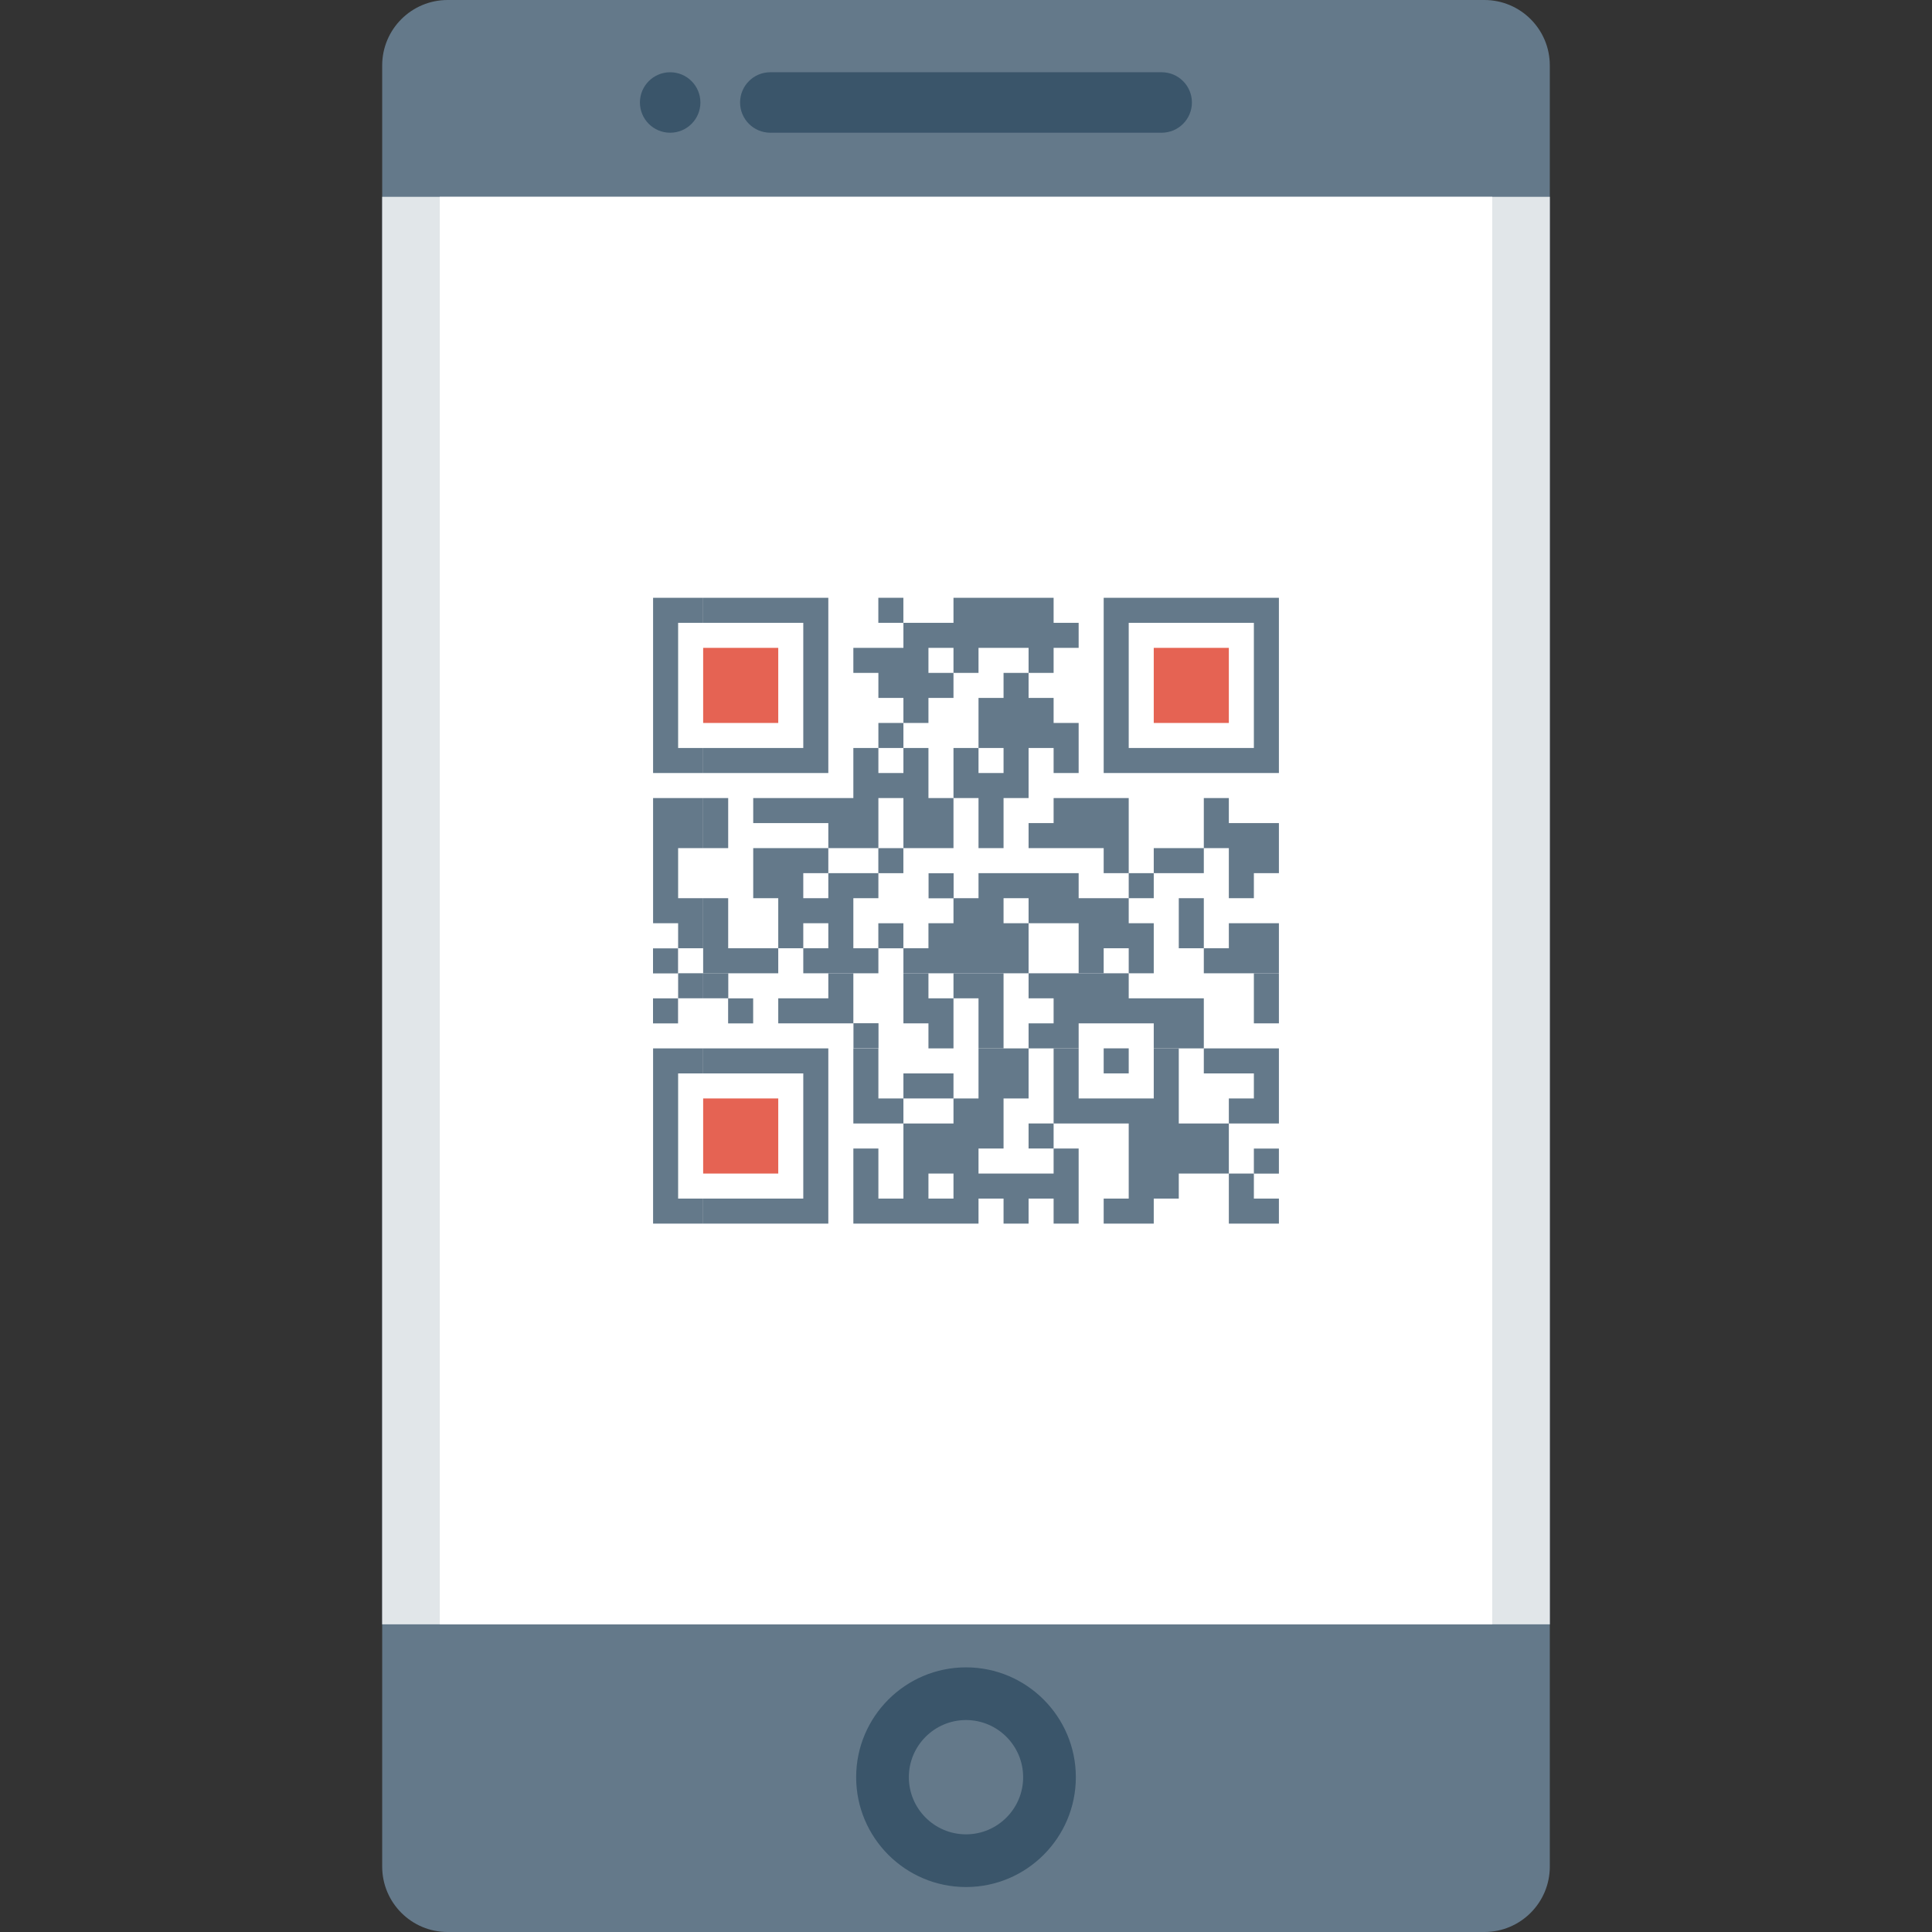 <?xml version="1.0" encoding="iso-8859-1"?>
<!-- Generator: Adobe Illustrator 19.0.0, SVG Export Plug-In . SVG Version: 6.00 Build 0)  -->
<svg xmlns="http://www.w3.org/2000/svg" xmlns:xlink="http://www.w3.org/1999/xlink" version="1.1" id="Capa_1" x="0px" y="0px" viewBox="0 0 409.6 409.6" style="enable-background:new 0 0 409.6 409.6;" xml:space="preserve">
<rect x="0" y="0" width="409.6" height="409.6" fill="#333333" stroke="none"/>
<path style="fill:#64798A;" d="M314.698,0H94.901c-7.663,0-13.875,6.212-13.875,13.875v381.85c0,7.663,6.212,13.875,13.875,13.875  h219.797c7.664,0,13.875-6.212,13.875-13.875V13.875C328.574,6.212,322.362,0,314.698,0z"/>
<rect x="81.024" y="41.728" style="fill:#E1E6E9;" width="247.552" height="302.643"/>
<rect x="93.235" y="41.728" style="fill:#FFFFFF;" width="223.13" height="302.643"/>
<path style="fill:#3A556A;" d="M204.8,400.068c-12.844,0-23.287-10.447-23.287-23.287c0-12.84,10.444-23.287,23.287-23.287  s23.287,10.447,23.287,23.287C228.087,389.62,217.644,400.068,204.8,400.068z M204.8,364.664c-6.684,0-12.116,5.436-12.116,12.116  c0,6.68,5.433,12.116,12.116,12.116c6.684,0,12.116-5.436,12.116-12.116C216.916,370.1,211.484,364.664,204.8,364.664z"/>
<g>
	<polygon style="fill:#64798A;" points="138.46,126.738 138.46,132.045 138.46,137.352 138.46,142.659 138.46,147.966    138.46,153.273 138.46,153.274 138.46,158.581 138.46,163.888 143.768,163.888 149.074,163.888 149.074,158.581 143.768,158.581    143.768,153.274 143.768,153.273 143.768,147.966 143.768,142.659 143.768,137.352 143.768,132.045 149.074,132.045    149.074,126.738 143.768,126.738  "/>
	<rect x="186.214" y="126.735" style="fill:#64798A;" width="5.309" height="5.309"/>
	<path style="fill:#64798A;" d="M265.832,126.738h-5.307h-5.307l0,0h-5.307h-5.307h-5.307l0,0h-5.307v5.307v5.307v5.307v5.307v5.307   v0v5.307v5.307h5.307l0,0h5.307h5.307h5.307l0,0h5.307h5.307h5.307v-5.307v-5.307v0v-5.307v-5.307v-5.307v-5.307v-5.307H265.832z    M265.832,137.352v5.307v5.307v5.307v0v5.307h-5.307h-5.307l0,0h-5.307h-5.307h-5.307v-5.307v0v-5.307v-5.307v-5.307v-5.307h5.307   h5.307h5.307l0,0h5.307h5.307V137.352z"/>
</g>
<polygon style="fill:#E56353;" points="255.218,137.352 249.911,137.352 244.604,137.352 244.604,142.659 244.604,147.966   244.604,153.274 249.911,153.274 255.218,153.274 255.218,153.274 260.525,153.274 260.525,147.966 260.525,142.659   260.525,137.352 "/>
<polygon style="fill:#64798A;" points="212.761,147.966 207.454,147.966 207.454,153.273 207.454,153.274 207.454,158.581   212.761,158.581 212.761,163.888 207.454,163.888 207.454,158.581 202.146,158.581 202.146,163.888 202.146,169.195   207.454,169.195 207.454,174.502 207.454,179.809 212.761,179.809 212.761,174.502 212.761,169.195 218.068,169.195   218.068,163.888 218.068,158.581 223.375,158.581 223.375,163.888 228.682,163.888 228.682,158.581 228.682,153.273   223.375,153.273 223.375,147.966 218.068,147.966 218.068,142.659 212.761,142.659 "/>
<polygon style="fill:#E56353;" points="159.689,153.274 164.996,153.274 164.996,147.966 164.996,142.659 164.996,137.352   159.689,137.352 154.382,137.352 149.075,137.352 149.075,142.659 149.075,147.966 149.075,153.274 154.382,153.274 "/>
<g>
	<polygon style="fill:#64798A;" points="191.532,153.274 196.839,153.274 196.839,147.966 202.146,147.966 202.146,142.659    196.839,142.659 196.839,137.352 202.146,137.352 202.146,142.659 207.454,142.659 207.454,137.352 212.761,137.352    218.068,137.352 218.068,142.659 223.375,142.659 223.375,137.352 228.682,137.352 228.682,132.045 223.375,132.045    223.375,126.738 218.068,126.738 212.761,126.738 207.454,126.738 202.146,126.738 202.146,132.045 196.839,132.045    191.532,132.045 191.532,137.352 186.225,137.352 180.918,137.352 180.918,142.659 186.225,142.659 186.225,147.966    191.532,147.966 191.532,153.273 186.225,153.273 186.225,158.581 191.532,158.581  "/>
	<polygon style="fill:#64798A;" points="159.689,163.888 164.996,163.888 170.303,163.888 175.611,163.888 175.611,158.581    175.611,153.274 175.611,153.273 175.611,147.966 175.611,142.659 175.611,137.352 175.611,132.045 175.611,126.738    170.303,126.738 164.996,126.738 159.689,126.738 154.382,126.738 149.075,126.738 149.075,132.045 154.382,132.045    159.689,132.045 164.996,132.045 170.303,132.045 170.303,137.352 170.303,142.659 170.303,147.966 170.303,153.273    170.303,153.274 170.303,158.581 164.996,158.581 159.689,158.581 154.382,158.581 149.075,158.581 149.075,163.888    154.382,163.888  "/>
	<polygon style="fill:#64798A;" points="138.46,169.195 138.46,174.502 138.46,179.809 138.46,185.117 138.46,190.424    138.46,195.731 143.768,195.731 143.768,201.038 149.074,201.038 149.074,195.731 149.074,190.424 143.768,190.424    143.768,185.117 143.768,179.809 149.074,179.809 149.074,174.502 149.074,169.195 143.768,169.195  "/>
	<polygon style="fill:#64798A;" points="154.382,174.502 154.382,169.195 149.075,169.195 149.075,174.502 149.075,179.809    154.382,179.809  "/>
	<polygon style="fill:#64798A;" points="186.225,179.809 186.225,174.502 186.225,169.195 191.532,169.195 191.532,174.502    191.532,179.809 196.839,179.809 202.146,179.809 202.146,174.502 202.146,169.195 196.839,169.195 196.839,163.888    196.839,158.581 191.532,158.581 191.532,163.888 186.225,163.888 186.225,158.581 180.918,158.581 180.918,163.888    180.918,169.195 175.611,169.195 170.303,169.195 164.996,169.195 159.689,169.195 159.689,174.502 164.996,174.502    170.303,174.502 175.611,174.502 175.611,179.809 180.918,179.809  "/>
	<polygon style="fill:#64798A;" points="260.525,174.502 260.525,169.195 255.218,169.195 255.218,174.502 255.218,179.809    249.911,179.809 244.604,179.809 244.604,185.117 249.911,185.117 255.218,185.117 255.218,179.809 260.525,179.809    260.525,185.117 260.525,190.424 265.832,190.424 265.832,185.117 271.14,185.117 271.14,179.809 271.14,174.502 265.832,174.502     "/>
	<rect x="186.214" y="179.814" style="fill:#64798A;" width="5.309" height="5.309"/>
	<polygon style="fill:#64798A;" points="239.297,179.809 239.297,174.502 239.297,169.195 233.989,169.195 228.682,169.195    223.375,169.195 223.375,174.502 218.068,174.502 218.068,179.809 223.375,179.809 228.682,179.809 233.989,179.809    233.989,185.117 239.297,185.117 239.297,190.424 233.989,190.424 228.682,190.424 228.682,185.117 223.375,185.117    218.068,185.117 212.761,185.117 207.454,185.117 207.454,190.424 202.146,190.424 202.146,195.731 196.839,195.731    196.839,201.038 191.532,201.038 191.532,206.345 196.839,206.345 202.146,206.345 207.454,206.345 212.761,206.345    218.068,206.345 218.068,201.038 218.068,195.731 212.761,195.731 212.761,190.424 218.068,190.424 218.068,195.731    223.375,195.731 228.682,195.731 228.682,201.038 228.682,206.345 233.989,206.345 233.989,201.038 239.297,201.038    239.297,206.345 244.604,206.345 244.604,201.038 244.604,195.731 239.297,195.731 239.297,190.424 244.604,190.424    244.604,185.117 239.297,185.117  "/>
	<rect x="196.864" y="185.139" style="fill:#64798A;" width="5.309" height="5.309"/>
	<polygon style="fill:#64798A;" points="180.918,195.731 180.918,190.424 186.225,190.424 186.225,185.117 180.918,185.117    175.611,185.117 175.611,190.424 170.303,190.424 170.303,185.117 175.611,185.117 175.611,179.809 170.303,179.809    164.996,179.809 159.689,179.809 159.689,185.117 159.689,190.424 164.996,190.424 164.996,195.731 164.996,201.038    170.303,201.038 170.303,195.731 175.611,195.731 175.611,201.038 170.303,201.038 170.303,206.345 175.611,206.345    180.918,206.345 186.225,206.345 186.225,201.038 180.918,201.038  "/>
	<rect x="186.214" y="195.738" style="fill:#64798A;" width="5.309" height="5.309"/>
	<polygon style="fill:#64798A;" points="260.525,195.731 260.525,201.038 255.218,201.038 255.218,195.731 255.218,190.424    249.911,190.424 249.911,195.731 249.911,201.038 255.218,201.038 255.218,206.345 260.525,206.345 265.832,206.345    271.14,206.345 271.14,201.038 271.14,195.731 265.832,195.731  "/>
	<rect x="138.445" y="201.062" style="fill:#64798A;" width="5.309" height="5.309"/>
	<polygon style="fill:#64798A;" points="154.382,201.038 154.382,195.731 154.382,190.424 149.075,190.424 149.075,195.731    149.075,201.038 149.075,206.345 154.382,206.345 159.689,206.345 164.996,206.345 164.996,201.038 159.689,201.038  "/>
	<rect x="143.77" y="206.336" style="fill:#64798A;" width="5.309" height="5.309"/>
	<rect x="149.094" y="206.336" style="fill:#64798A;" width="5.309" height="5.309"/>
	<polygon style="fill:#64798A;" points="191.532,206.345 191.532,211.652 191.532,216.96 196.839,216.96 196.839,222.267    202.146,222.267 202.146,216.96 202.146,211.652 196.839,211.652 196.839,206.345  "/>
	<polygon style="fill:#64798A;" points="265.832,211.652 265.832,216.96 271.14,216.96 271.14,211.652 271.14,206.345    265.832,206.345  "/>
	<rect x="138.445" y="211.661" style="fill:#64798A;" width="5.309" height="5.309"/>
	<rect x="154.368" y="211.661" style="fill:#64798A;" width="5.309" height="5.309"/>
	<polygon style="fill:#64798A;" points="180.918,211.652 180.918,206.345 175.611,206.345 175.611,211.652 170.303,211.652    164.996,211.652 164.996,216.96 170.303,216.96 175.611,216.96 180.918,216.96  "/>
	<polygon style="fill:#64798A;" points="207.454,216.96 207.454,222.267 212.761,222.267 212.761,216.96 212.761,211.652    212.761,206.345 207.454,206.345 202.146,206.345 202.146,211.652 207.454,211.652  "/>
	<rect x="180.941" y="216.934" style="fill:#64798A;" width="5.309" height="5.309"/>
	<polygon style="fill:#64798A;" points="218.068,216.96 218.068,222.267 223.375,222.267 228.682,222.267 228.682,216.96    233.989,216.96 239.297,216.96 239.297,216.96 244.604,216.96 244.604,222.267 249.911,222.267 255.218,222.267 255.218,216.96    255.218,211.652 249.911,211.652 244.604,211.652 239.297,211.652 239.297,206.345 233.989,206.345 228.682,206.345    223.375,206.345 218.068,206.345 218.068,211.652 223.375,211.652 223.375,216.96  "/>
	<polygon style="fill:#64798A;" points="138.46,222.267 138.46,227.574 138.46,232.881 138.46,238.188 138.46,243.495    138.46,248.803 138.46,254.11 138.46,259.417 143.768,259.417 149.074,259.417 149.074,254.11 143.768,254.11 143.768,248.803    143.768,243.495 143.768,238.188 143.768,232.881 143.768,227.574 149.074,227.574 149.074,222.267 143.768,222.267  "/>
	<polygon style="fill:#64798A;" points="164.996,222.267 159.689,222.267 154.382,222.267 149.075,222.267 149.075,227.574    154.382,227.574 159.689,227.574 164.996,227.574 170.303,227.574 170.303,232.881 170.303,238.188 170.303,243.495    170.303,248.803 170.303,254.11 164.996,254.11 159.689,254.11 154.382,254.11 149.075,254.11 149.075,259.417 154.382,259.417    159.689,259.417 164.996,259.417 170.303,259.417 175.611,259.417 175.611,254.11 175.611,248.803 175.611,243.495    175.611,238.188 175.611,232.881 175.611,227.574 175.611,222.267 170.303,222.267  "/>
	<rect x="233.989" y="222.259" style="fill:#64798A;" width="5.309" height="5.309"/>
	<polygon style="fill:#64798A;" points="260.525,222.267 255.218,222.267 255.218,227.574 260.525,227.574 265.832,227.574    265.832,232.881 260.525,232.881 260.525,238.188 265.832,238.188 271.14,238.188 271.14,232.881 271.14,227.574 271.14,222.267    265.832,222.267  "/>
	<polygon style="fill:#64798A;" points="202.146,232.881 202.146,227.574 196.839,227.574 191.532,227.574 191.532,232.881    196.839,232.881  "/>
	<polygon style="fill:#64798A;" points="186.225,232.881 186.225,227.574 186.225,222.267 180.918,222.267 180.918,227.574    180.918,232.881 180.918,238.188 186.225,238.188 191.532,238.188 191.532,232.881  "/>
	<rect x="218.066" y="238.182" style="fill:#64798A;" width="5.309" height="5.309"/>
	<polygon style="fill:#64798A;" points="255.218,238.188 249.911,238.188 249.911,232.881 249.911,227.574 249.911,222.267    244.604,222.267 244.604,227.574 244.604,232.881 239.297,232.881 239.297,232.881 233.989,232.881 228.682,232.881    228.682,227.574 228.682,222.267 223.375,222.267 223.375,227.574 223.375,232.881 223.375,238.188 228.682,238.188    233.989,238.188 239.297,238.188 239.297,243.495 239.297,248.803 239.297,254.11 233.989,254.11 233.989,259.417 239.297,259.417    239.297,259.417 244.604,259.417 244.604,254.11 249.911,254.11 249.911,248.803 255.218,248.803 255.218,248.803 260.525,248.803    260.525,243.495 260.525,238.188  "/>
</g>
<polygon style="fill:#E56353;" points="159.689,248.803 164.996,248.803 164.996,243.495 164.996,238.188 164.996,232.881   159.689,232.881 154.382,232.881 149.075,232.881 149.075,238.188 149.075,243.495 149.075,248.803 154.382,248.803 "/>
<g>
	<rect x="265.83" y="243.507" style="fill:#64798A;" width="5.309" height="5.309"/>
	<path style="fill:#64798A;" d="M218.068,248.803h-5.307h-5.307v-5.307h5.307v-5.307v-5.307h5.307v-5.307v-5.307h-5.307h-5.307   v5.307v5.307h-5.307v5.307h-5.307h-5.307v5.307v5.307v5.307h-5.307v-5.307v-5.307h-5.307v5.307v5.307v5.307h5.307h5.307h5.307   h5.307h5.307v-5.307h5.307v5.307h5.307v-5.307h5.307v5.307h5.307v-5.307v-5.307v-5.307h-5.307v5.307H218.068z M196.839,254.11   v-5.307h5.307v5.307H196.839z"/>
	<polygon style="fill:#64798A;" points="260.525,259.417 265.832,259.417 271.14,259.417 271.14,254.11 265.832,254.11    265.832,248.803 260.525,248.803 260.525,254.11  "/>
</g>
<g>
	<path style="fill:#3A556A;" d="M246.285,15.316h-82.97c-3.54,0-6.411,2.871-6.411,6.411c0,3.541,2.871,6.411,6.411,6.411h82.97   c3.541,0,6.411-2.87,6.411-6.411C252.696,18.187,249.826,15.316,246.285,15.316z"/>
	<circle style="fill:#3A556A;" cx="142.08" cy="21.729" r="6.41"/>
</g>
<g>
</g>
<g>
</g>
<g>
</g>
<g>
</g>
<g>
</g>
<g>
</g>
<g>
</g>
<g>
</g>
<g>
</g>
<g>
</g>
<g>
</g>
<g>
</g>
<g>
</g>
<g>
</g>
<g>
</g>
</svg>
